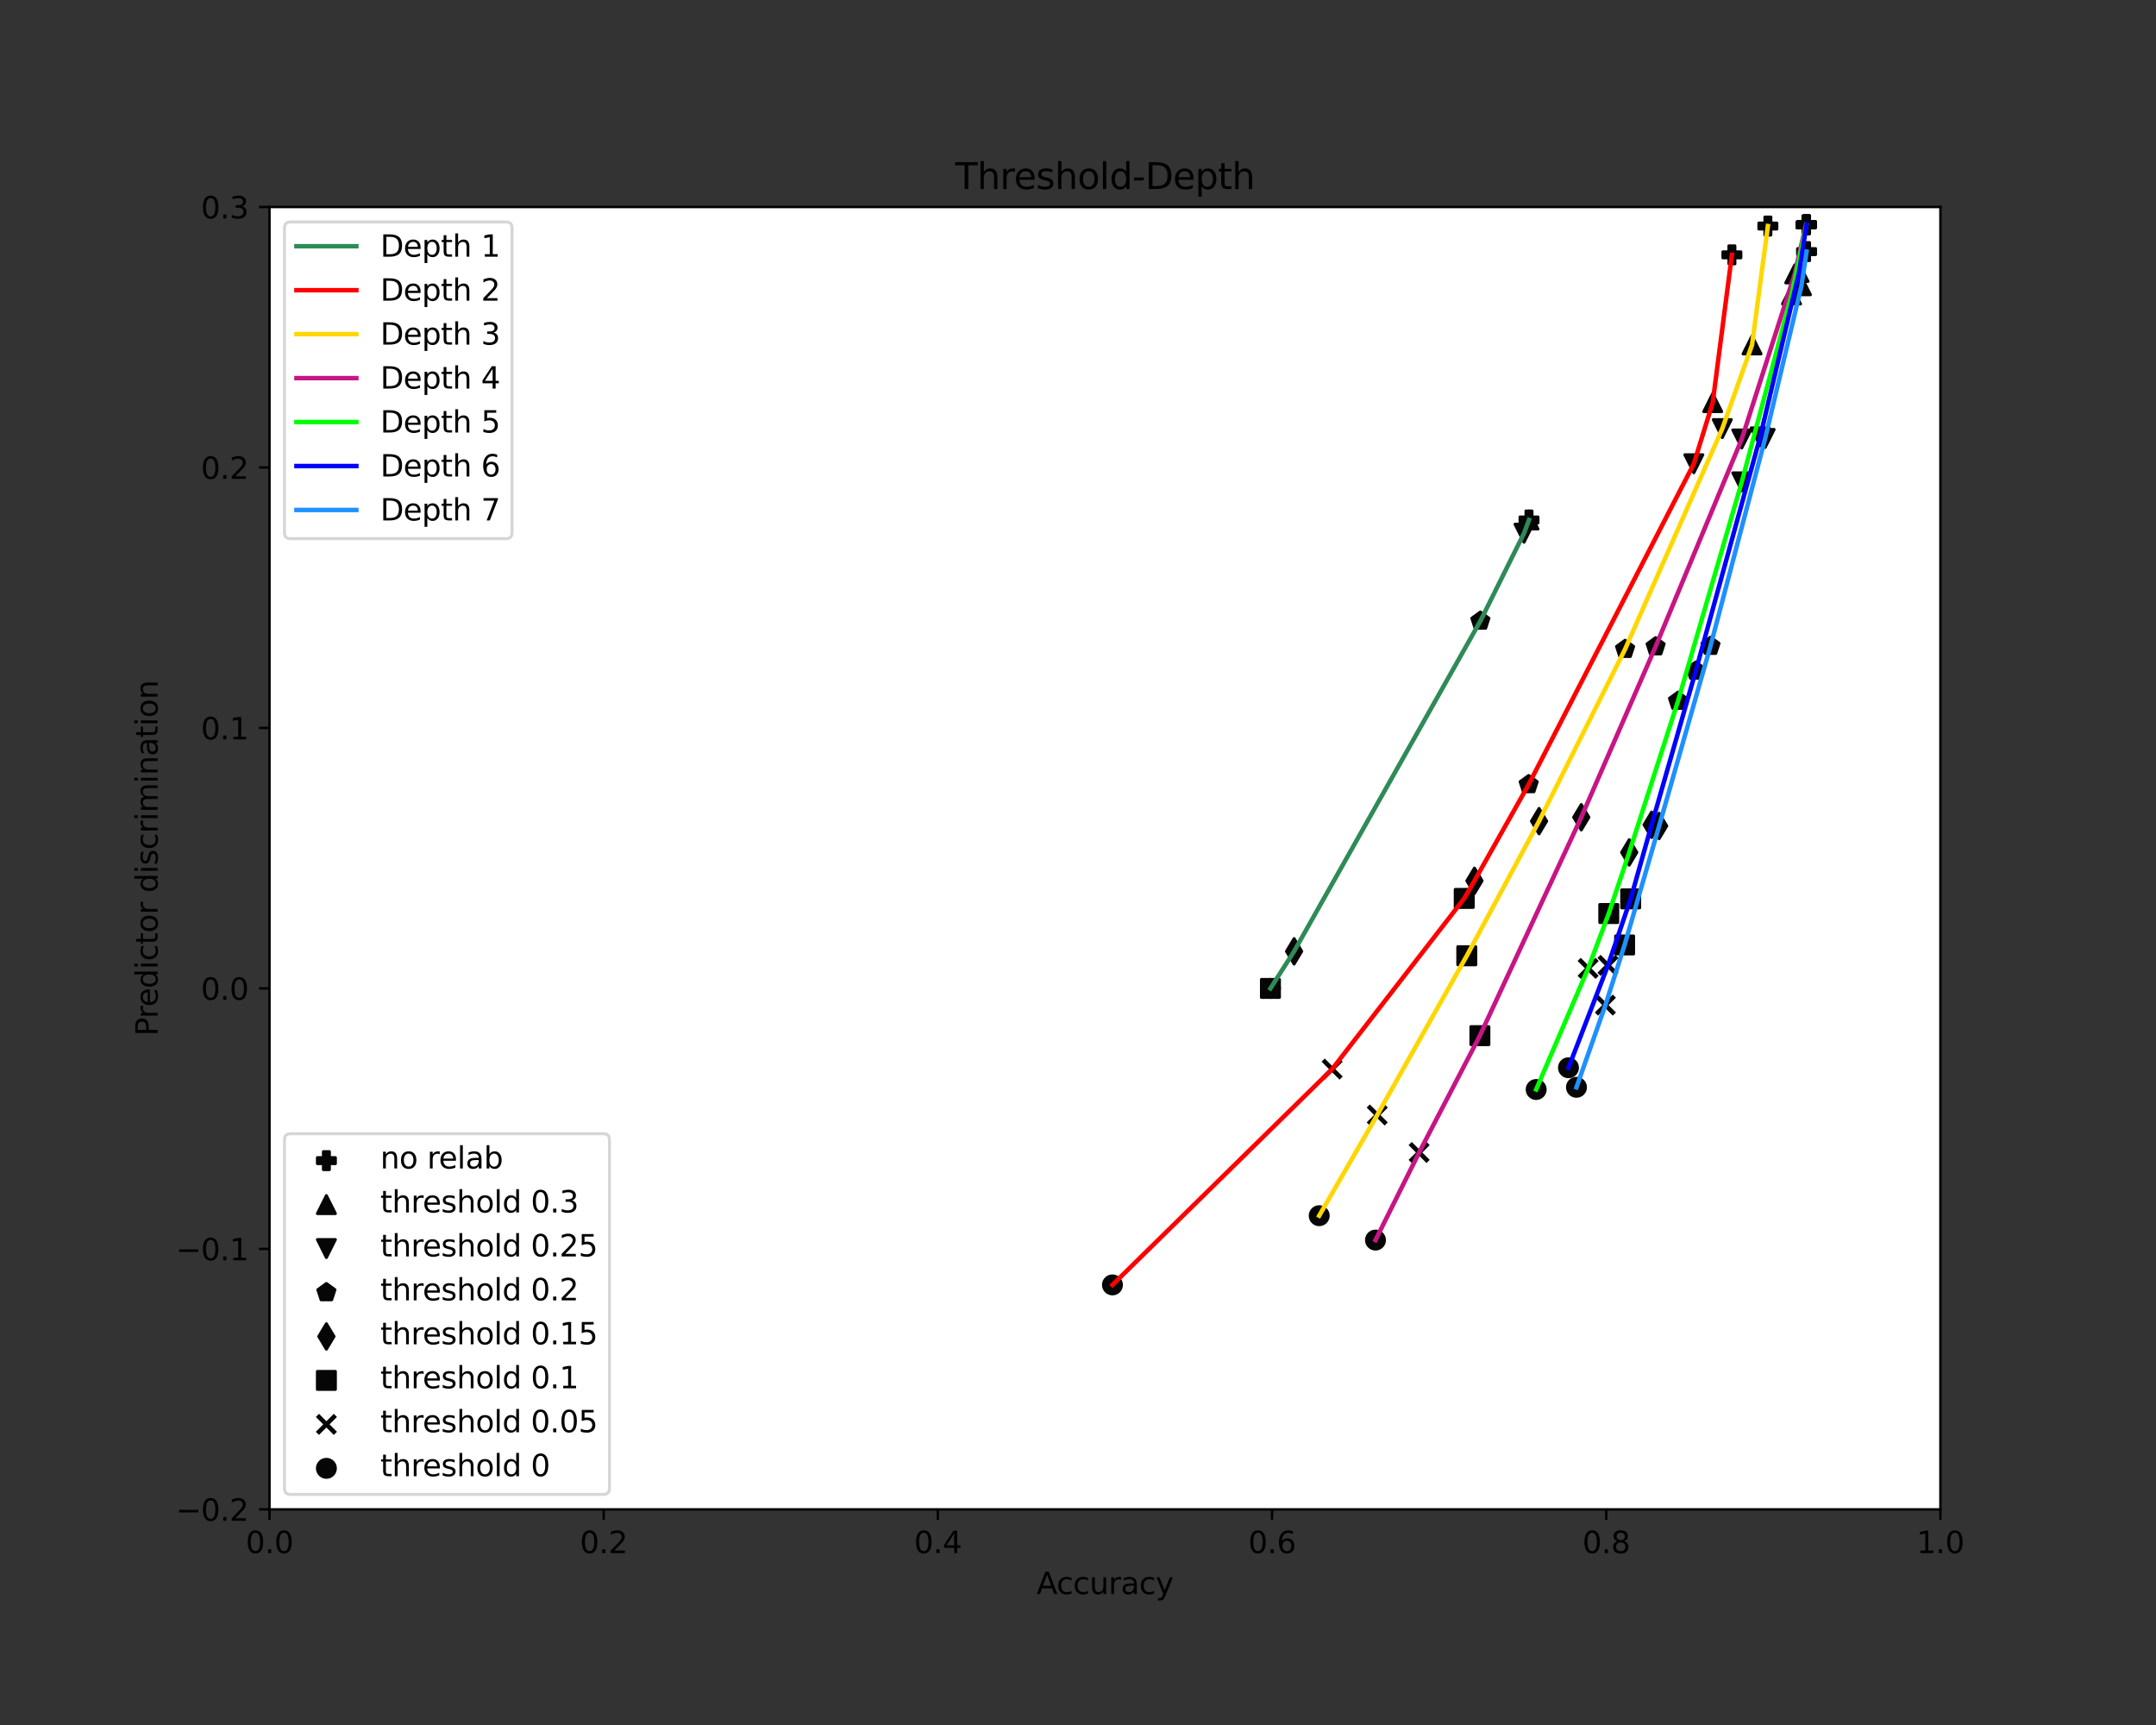 <?xml version="1.0" encoding="utf-8" standalone="no"?>
<!DOCTYPE svg PUBLIC "-//W3C//DTD SVG 1.1//EN"
  "http://www.w3.org/Graphics/SVG/1.1/DTD/svg11.dtd">
<svg xmlns:xlink="http://www.w3.org/1999/xlink" width="720pt" height="576pt" viewBox="0 0 720 576" xmlns="http://www.w3.org/2000/svg" version="1.1">
 <rect x="0" y="0" width="720" height="576" fill="#333333" stroke="none"/>
 <defs>
  <style type="text/css">*{stroke-linejoin: round; stroke-linecap: butt}</style>
 </defs>
 <g id="figure_1">
  <g id="patch_1">
   <path d="M 0 576 
L 720 576 
L 720 0 
L 0 0 
L 0 576 
z
" style="fill: none"/>
  </g>
  <g id="axes_1">
   <g id="patch_2">
    <path d="M 90 504 
L 648 504 
L 648 69.12 
L 90 69.12 
z
" style="fill: #ffffff"/>
   </g>
   <g id="PathCollection_1">
    <defs>
     <path id="m23a3cdccb4" d="M 0 3 
C 0.796 3 1.559 2.684 2.121 2.121 
C 2.684 1.559 3 0.796 3 0 
C 3 -0.796 2.684 -1.559 2.121 -2.121 
C 1.559 -2.684 0.796 -3 0 -3 
C -0.796 -3 -1.559 -2.684 -2.121 -2.121 
C -2.684 -1.559 -3 -0.796 -3 0 
C -3 0.796 -2.684 1.559 -2.121 2.121 
C -1.559 2.684 -0.796 3 0 3 
z
" style="stroke: #060606"/>
    </defs>
    <g clip-path="url(#p4898a700de)">
     <use xlink:href="#m23a3cdccb4" x="424.264" y="330.048" style="fill: #060606; stroke: #060606"/>
    </g>
   </g>
   <g id="PathCollection_2">
    <defs>
     <path id="mecf91f7721" d="M -3 3 
L 3 -3 
M -3 -3 
L 3 3 
" style="stroke: #060606; stroke-width: 1.5"/>
    </defs>
    <g clip-path="url(#p4898a700de)">
     <use xlink:href="#mecf91f7721" x="424.264" y="330.048" style="fill: #060606; stroke: #060606; stroke-width: 1.5"/>
    </g>
   </g>
   <g id="PathCollection_3">
    <defs>
     <path id="m00a260c9cc" d="M -3 3 
L 3 3 
L 3 -3 
L -3 -3 
z
" style="stroke: #060606"/>
    </defs>
    <g clip-path="url(#p4898a700de)">
     <use xlink:href="#m00a260c9cc" x="424.264" y="330.048" style="fill: #060606; stroke: #060606"/>
    </g>
   </g>
   <g id="PathCollection_4">
    <defs>
     <path id="m25772a0cb3" d="M -0 4.243 
L 2.546 0 
L 0 -4.243 
L -2.546 -0 
z
" style="stroke: #060606"/>
    </defs>
    <g clip-path="url(#p4898a700de)">
     <use xlink:href="#m25772a0cb3" x="432.167" y="317.659" style="fill: #060606; stroke: #060606"/>
    </g>
   </g>
   <g id="PathCollection_5">
    <defs>
     <path id="m16c6a4b4f8" d="M 0 -3 
L -2.853 -0.927 
L -1.763 2.427 
L 1.763 2.427 
L 2.853 -0.927 
z
" style="stroke: #060606"/>
    </defs>
    <g clip-path="url(#p4898a700de)">
     <use xlink:href="#m16c6a4b4f8" x="494.374" y="207.359" style="fill: #060606; stroke: #060606"/>
    </g>
   </g>
   <g id="PathCollection_6">
    <defs>
     <path id="m41023a60af" d="M -0 3 
L 3 -3 
L -3 -3 
z
" style="stroke: #060606"/>
    </defs>
    <g clip-path="url(#p4898a700de)">
     <use xlink:href="#m41023a60af" x="508.952" y="178.049" style="fill: #060606; stroke: #060606"/>
    </g>
   </g>
   <g id="PathCollection_7">
    <defs>
     <path id="md7657e1e8f" d="M 0 -3 
L -3 3 
L 3 3 
z
" style="stroke: #060606"/>
    </defs>
    <g clip-path="url(#p4898a700de)">
     <use xlink:href="#md7657e1e8f" x="510.607" y="173.629" style="fill: #060606; stroke: #060606"/>
    </g>
   </g>
   <g id="PathCollection_8">
    <defs>
     <path id="m56f0edeba6" d="M -1 3 
L 1 3 
L 1 1 
L 3 1 
L 3 -1 
L 1 -1 
L 1 -3 
L -1 -3 
L -1 -1 
L -3 -1 
L -3 1 
L -1 1 
z
" style="stroke: #060606"/>
    </defs>
    <g clip-path="url(#p4898a700de)">
     <use xlink:href="#m56f0edeba6" x="510.609" y="173.624" style="fill: #060606; stroke: #060606"/>
    </g>
   </g>
   <g id="PathCollection_9">
    <g clip-path="url(#p4898a700de)">
     <use xlink:href="#m23a3cdccb4" x="371.507" y="429.046" style="fill: #060606; stroke: #060606"/>
    </g>
   </g>
   <g id="PathCollection_10">
    <g clip-path="url(#p4898a700de)">
     <use xlink:href="#mecf91f7721" x="444.874" y="356.984" style="fill: #060606; stroke: #060606; stroke-width: 1.5"/>
    </g>
   </g>
   <g id="PathCollection_11">
    <g clip-path="url(#p4898a700de)">
     <use xlink:href="#m00a260c9cc" x="488.98" y="299.992" style="fill: #060606; stroke: #060606"/>
    </g>
   </g>
   <g id="PathCollection_12">
    <g clip-path="url(#p4898a700de)">
     <use xlink:href="#m25772a0cb3" x="492.397" y="294.11" style="fill: #060606; stroke: #060606"/>
    </g>
   </g>
   <g id="PathCollection_13">
    <g clip-path="url(#p4898a700de)">
     <use xlink:href="#m16c6a4b4f8" x="510.499" y="261.947" style="fill: #060606; stroke: #060606"/>
    </g>
   </g>
   <g id="PathCollection_14">
    <g clip-path="url(#p4898a700de)">
     <use xlink:href="#m41023a60af" x="565.658" y="154.853" style="fill: #060606; stroke: #060606"/>
    </g>
   </g>
   <g id="PathCollection_15">
    <g clip-path="url(#p4898a700de)">
     <use xlink:href="#md7657e1e8f" x="571.959" y="134.439" style="fill: #060606; stroke: #060606"/>
    </g>
   </g>
   <g id="PathCollection_16">
    <g clip-path="url(#p4898a700de)">
     <use xlink:href="#m56f0edeba6" x="578.37" y="85.097" style="fill: #060606; stroke: #060606"/>
    </g>
   </g>
   <g id="PathCollection_17">
    <g clip-path="url(#p4898a700de)">
     <use xlink:href="#m23a3cdccb4" x="440.549" y="405.935" style="fill: #060606; stroke: #060606"/>
    </g>
   </g>
   <g id="PathCollection_18">
    <g clip-path="url(#p4898a700de)">
     <use xlink:href="#mecf91f7721" x="459.932" y="372.309" style="fill: #060606; stroke: #060606; stroke-width: 1.5"/>
    </g>
   </g>
   <g id="PathCollection_19">
    <g clip-path="url(#p4898a700de)">
     <use xlink:href="#m00a260c9cc" x="489.834" y="319.147" style="fill: #060606; stroke: #060606"/>
    </g>
   </g>
   <g id="PathCollection_20">
    <g clip-path="url(#p4898a700de)">
     <use xlink:href="#m25772a0cb3" x="513.97" y="274.189" style="fill: #060606; stroke: #060606"/>
    </g>
   </g>
   <g id="PathCollection_21">
    <g clip-path="url(#p4898a700de)">
     <use xlink:href="#m16c6a4b4f8" x="542.698" y="216.781" style="fill: #060606; stroke: #060606"/>
    </g>
   </g>
   <g id="PathCollection_22">
    <g clip-path="url(#p4898a700de)">
     <use xlink:href="#m41023a60af" x="575.163" y="143.115" style="fill: #060606; stroke: #060606"/>
    </g>
   </g>
   <g id="PathCollection_23">
    <g clip-path="url(#p4898a700de)">
     <use xlink:href="#md7657e1e8f" x="585.096" y="115.175" style="fill: #060606; stroke: #060606"/>
    </g>
   </g>
   <g id="PathCollection_24">
    <g clip-path="url(#p4898a700de)">
     <use xlink:href="#m56f0edeba6" x="590.384" y="75.48" style="fill: #060606; stroke: #060606"/>
    </g>
   </g>
   <g id="PathCollection_25">
    <g clip-path="url(#p4898a700de)">
     <use xlink:href="#m23a3cdccb4" x="459.345" y="414.083" style="fill: #060606; stroke: #060606"/>
    </g>
   </g>
   <g id="PathCollection_26">
    <g clip-path="url(#p4898a700de)">
     <use xlink:href="#mecf91f7721" x="473.923" y="384.832" style="fill: #060606; stroke: #060606; stroke-width: 1.5"/>
    </g>
   </g>
   <g id="PathCollection_27">
    <g clip-path="url(#p4898a700de)">
     <use xlink:href="#m00a260c9cc" x="494.213" y="345.818" style="fill: #060606; stroke: #060606"/>
    </g>
   </g>
   <g id="PathCollection_28">
    <g clip-path="url(#p4898a700de)">
     <use xlink:href="#m25772a0cb3" x="528.067" y="272.892" style="fill: #060606; stroke: #060606"/>
    </g>
   </g>
   <g id="PathCollection_29">
    <g clip-path="url(#p4898a700de)">
     <use xlink:href="#m16c6a4b4f8" x="552.897" y="215.906" style="fill: #060606; stroke: #060606"/>
    </g>
   </g>
   <g id="PathCollection_30">
    <g clip-path="url(#p4898a700de)">
     <use xlink:href="#m41023a60af" x="581.678" y="146.572" style="fill: #060606; stroke: #060606"/>
    </g>
   </g>
   <g id="PathCollection_31">
    <g clip-path="url(#p4898a700de)">
     <use xlink:href="#md7657e1e8f" x="599.353" y="91.463" style="fill: #060606; stroke: #060606"/>
    </g>
   </g>
   <g id="PathCollection_32">
    <g clip-path="url(#p4898a700de)">
     <use xlink:href="#m56f0edeba6" x="603.093" y="75.097" style="fill: #060606; stroke: #060606"/>
    </g>
   </g>
   <g id="PathCollection_33">
    <g clip-path="url(#p4898a700de)">
     <use xlink:href="#m23a3cdccb4" x="513.009" y="363.797" style="fill: #060606; stroke: #060606"/>
    </g>
   </g>
   <g id="PathCollection_34">
    <g clip-path="url(#p4898a700de)">
     <use xlink:href="#mecf91f7721" x="530.363" y="323.348" style="fill: #060606; stroke: #060606; stroke-width: 1.5"/>
    </g>
   </g>
   <g id="PathCollection_35">
    <g clip-path="url(#p4898a700de)">
     <use xlink:href="#m00a260c9cc" x="537.251" y="305.038" style="fill: #060606; stroke: #060606"/>
    </g>
   </g>
   <g id="PathCollection_36">
    <g clip-path="url(#p4898a700de)">
     <use xlink:href="#m25772a0cb3" x="544.086" y="284.631" style="fill: #060606; stroke: #060606"/>
    </g>
   </g>
   <g id="PathCollection_37">
    <g clip-path="url(#p4898a700de)">
     <use xlink:href="#m16c6a4b4f8" x="560.373" y="234.096" style="fill: #060606; stroke: #060606"/>
    </g>
   </g>
   <g id="PathCollection_38">
    <g clip-path="url(#p4898a700de)">
     <use xlink:href="#m41023a60af" x="581.678" y="160.902" style="fill: #060606; stroke: #060606"/>
    </g>
   </g>
   <g id="PathCollection_39">
    <g clip-path="url(#p4898a700de)">
     <use xlink:href="#md7657e1e8f" x="598.285" y="98.496" style="fill: #060606; stroke: #060606"/>
    </g>
   </g>
   <g id="PathCollection_40">
    <g clip-path="url(#p4898a700de)">
     <use xlink:href="#m56f0edeba6" x="603.253" y="75.112" style="fill: #060606; stroke: #060606"/>
    </g>
   </g>
   <g id="PathCollection_41">
    <g clip-path="url(#p4898a700de)">
     <use xlink:href="#m23a3cdccb4" x="523.795" y="356.534" style="fill: #060606; stroke: #060606"/>
    </g>
   </g>
   <g id="PathCollection_42">
    <g clip-path="url(#p4898a700de)">
     <use xlink:href="#mecf91f7721" x="536.984" y="322.346" style="fill: #060606; stroke: #060606; stroke-width: 1.5"/>
    </g>
   </g>
   <g id="PathCollection_43">
    <g clip-path="url(#p4898a700de)">
     <use xlink:href="#m00a260c9cc" x="544.567" y="300.142" style="fill: #060606; stroke: #060606"/>
    </g>
   </g>
   <g id="PathCollection_44">
    <g clip-path="url(#p4898a700de)">
     <use xlink:href="#m25772a0cb3" x="551.562" y="275.405" style="fill: #060606; stroke: #060606"/>
    </g>
   </g>
   <g id="PathCollection_45">
    <g clip-path="url(#p4898a700de)">
     <use xlink:href="#m16c6a4b4f8" x="566.3" y="224.042" style="fill: #060606; stroke: #060606"/>
    </g>
   </g>
   <g id="PathCollection_46">
    <g clip-path="url(#p4898a700de)">
     <use xlink:href="#m41023a60af" x="587.819" y="145.879" style="fill: #060606; stroke: #060606"/>
    </g>
   </g>
   <g id="PathCollection_47">
    <g clip-path="url(#p4898a700de)">
     <use xlink:href="#md7657e1e8f" x="600.795" y="90.968" style="fill: #060606; stroke: #060606"/>
    </g>
   </g>
   <g id="PathCollection_48">
    <g clip-path="url(#p4898a700de)">
     <use xlink:href="#m56f0edeba6" x="603.307" y="74.967" style="fill: #060606; stroke: #060606"/>
    </g>
   </g>
   <g id="PathCollection_49">
    <g clip-path="url(#p4898a700de)">
     <use xlink:href="#m23a3cdccb4" x="526.465" y="363.065" style="fill: #060606; stroke: #060606"/>
    </g>
   </g>
   <g id="PathCollection_50">
    <g clip-path="url(#p4898a700de)">
     <use xlink:href="#mecf91f7721" x="536.13" y="335.612" style="fill: #060606; stroke: #060606; stroke-width: 1.5"/>
    </g>
   </g>
   <g id="PathCollection_51">
    <g clip-path="url(#p4898a700de)">
     <use xlink:href="#m00a260c9cc" x="542.538" y="315.53" style="fill: #060606; stroke: #060606"/>
    </g>
   </g>
   <g id="PathCollection_52">
    <g clip-path="url(#p4898a700de)">
     <use xlink:href="#m25772a0cb3" x="554.071" y="275.796" style="fill: #060606; stroke: #060606"/>
    </g>
   </g>
   <g id="PathCollection_53">
    <g clip-path="url(#p4898a700de)">
     <use xlink:href="#m16c6a4b4f8" x="571.212" y="215.754" style="fill: #060606; stroke: #060606"/>
    </g>
   </g>
   <g id="PathCollection_54">
    <g clip-path="url(#p4898a700de)">
     <use xlink:href="#m41023a60af" x="589.474" y="146.406" style="fill: #060606; stroke: #060606"/>
    </g>
   </g>
   <g id="PathCollection_55">
    <g clip-path="url(#p4898a700de)">
     <use xlink:href="#md7657e1e8f" x="601.596" y="95.421" style="fill: #060606; stroke: #060606"/>
    </g>
   </g>
   <g id="PathCollection_56">
    <g clip-path="url(#p4898a700de)">
     <use xlink:href="#m56f0edeba6" x="603.307" y="84.015" style="fill: #060606; stroke: #060606"/>
    </g>
   </g>
   <g id="matplotlib.axis_1">
    <g id="xtick_1">
     <g id="line2d_1">
      <defs>
       <path id="mfca793b784" d="M 0 0 
L 0 3.5 
" style="stroke: #000000; stroke-width: 0.8"/>
      </defs>
      <g>
       <use xlink:href="#mfca793b784" x="90" y="504" style="stroke: #000000; stroke-width: 0.8"/>
      </g>
     </g>
     <g id="text_1">
      <!-- 0.0 -->
      <g transform="translate(82.048 518.598)scale(0.1 -0.1)">
       <defs>
        <path id="DejaVuSans-30" d="M 2034 4250 
Q 1547 4250 1301 3770 
Q 1056 3291 1056 2328 
Q 1056 1369 1301 889 
Q 1547 409 2034 409 
Q 2525 409 2770 889 
Q 3016 1369 3016 2328 
Q 3016 3291 2770 3770 
Q 2525 4250 2034 4250 
z
M 2034 4750 
Q 2819 4750 3233 4129 
Q 3647 3509 3647 2328 
Q 3647 1150 3233 529 
Q 2819 -91 2034 -91 
Q 1250 -91 836 529 
Q 422 1150 422 2328 
Q 422 3509 836 4129 
Q 1250 4750 2034 4750 
z
" transform="scale(0.016)"/>
        <path id="DejaVuSans-2e" d="M 684 794 
L 1344 794 
L 1344 0 
L 684 0 
L 684 794 
z
" transform="scale(0.016)"/>
       </defs>
       <use xlink:href="#DejaVuSans-30"/>
       <use xlink:href="#DejaVuSans-2e" x="63.623"/>
       <use xlink:href="#DejaVuSans-30" x="95.41"/>
      </g>
     </g>
    </g>
    <g id="xtick_2">
     <g id="line2d_2">
      <g>
       <use xlink:href="#mfca793b784" x="201.6" y="504" style="stroke: #000000; stroke-width: 0.8"/>
      </g>
     </g>
     <g id="text_2">
      <!-- 0.2 -->
      <g transform="translate(193.648 518.598)scale(0.1 -0.1)">
       <defs>
        <path id="DejaVuSans-32" d="M 1228 531 
L 3431 531 
L 3431 0 
L 469 0 
L 469 531 
Q 828 903 1448 1529 
Q 2069 2156 2228 2338 
Q 2531 2678 2651 2914 
Q 2772 3150 2772 3378 
Q 2772 3750 2511 3984 
Q 2250 4219 1831 4219 
Q 1534 4219 1204 4116 
Q 875 4013 500 3803 
L 500 4441 
Q 881 4594 1212 4672 
Q 1544 4750 1819 4750 
Q 2544 4750 2975 4387 
Q 3406 4025 3406 3419 
Q 3406 3131 3298 2873 
Q 3191 2616 2906 2266 
Q 2828 2175 2409 1742 
Q 1991 1309 1228 531 
z
" transform="scale(0.016)"/>
       </defs>
       <use xlink:href="#DejaVuSans-30"/>
       <use xlink:href="#DejaVuSans-2e" x="63.623"/>
       <use xlink:href="#DejaVuSans-32" x="95.41"/>
      </g>
     </g>
    </g>
    <g id="xtick_3">
     <g id="line2d_3">
      <g>
       <use xlink:href="#mfca793b784" x="313.2" y="504" style="stroke: #000000; stroke-width: 0.8"/>
      </g>
     </g>
     <g id="text_3">
      <!-- 0.4 -->
      <g transform="translate(305.248 518.598)scale(0.1 -0.1)">
       <defs>
        <path id="DejaVuSans-34" d="M 2419 4116 
L 825 1625 
L 2419 1625 
L 2419 4116 
z
M 2253 4666 
L 3047 4666 
L 3047 1625 
L 3713 1625 
L 3713 1100 
L 3047 1100 
L 3047 0 
L 2419 0 
L 2419 1100 
L 313 1100 
L 313 1709 
L 2253 4666 
z
" transform="scale(0.016)"/>
       </defs>
       <use xlink:href="#DejaVuSans-30"/>
       <use xlink:href="#DejaVuSans-2e" x="63.623"/>
       <use xlink:href="#DejaVuSans-34" x="95.41"/>
      </g>
     </g>
    </g>
    <g id="xtick_4">
     <g id="line2d_4">
      <g>
       <use xlink:href="#mfca793b784" x="424.8" y="504" style="stroke: #000000; stroke-width: 0.8"/>
      </g>
     </g>
     <g id="text_4">
      <!-- 0.6 -->
      <g transform="translate(416.848 518.598)scale(0.1 -0.1)">
       <defs>
        <path id="DejaVuSans-36" d="M 2113 2584 
Q 1688 2584 1439 2293 
Q 1191 2003 1191 1497 
Q 1191 994 1439 701 
Q 1688 409 2113 409 
Q 2538 409 2786 701 
Q 3034 994 3034 1497 
Q 3034 2003 2786 2293 
Q 2538 2584 2113 2584 
z
M 3366 4563 
L 3366 3988 
Q 3128 4100 2886 4159 
Q 2644 4219 2406 4219 
Q 1781 4219 1451 3797 
Q 1122 3375 1075 2522 
Q 1259 2794 1537 2939 
Q 1816 3084 2150 3084 
Q 2853 3084 3261 2657 
Q 3669 2231 3669 1497 
Q 3669 778 3244 343 
Q 2819 -91 2113 -91 
Q 1303 -91 875 529 
Q 447 1150 447 2328 
Q 447 3434 972 4092 
Q 1497 4750 2381 4750 
Q 2619 4750 2861 4703 
Q 3103 4656 3366 4563 
z
" transform="scale(0.016)"/>
       </defs>
       <use xlink:href="#DejaVuSans-30"/>
       <use xlink:href="#DejaVuSans-2e" x="63.623"/>
       <use xlink:href="#DejaVuSans-36" x="95.41"/>
      </g>
     </g>
    </g>
    <g id="xtick_5">
     <g id="line2d_5">
      <g>
       <use xlink:href="#mfca793b784" x="536.4" y="504" style="stroke: #000000; stroke-width: 0.8"/>
      </g>
     </g>
     <g id="text_5">
      <!-- 0.8 -->
      <g transform="translate(528.448 518.598)scale(0.1 -0.1)">
       <defs>
        <path id="DejaVuSans-38" d="M 2034 2216 
Q 1584 2216 1326 1975 
Q 1069 1734 1069 1313 
Q 1069 891 1326 650 
Q 1584 409 2034 409 
Q 2484 409 2743 651 
Q 3003 894 3003 1313 
Q 3003 1734 2745 1975 
Q 2488 2216 2034 2216 
z
M 1403 2484 
Q 997 2584 770 2862 
Q 544 3141 544 3541 
Q 544 4100 942 4425 
Q 1341 4750 2034 4750 
Q 2731 4750 3128 4425 
Q 3525 4100 3525 3541 
Q 3525 3141 3298 2862 
Q 3072 2584 2669 2484 
Q 3125 2378 3379 2068 
Q 3634 1759 3634 1313 
Q 3634 634 3220 271 
Q 2806 -91 2034 -91 
Q 1263 -91 848 271 
Q 434 634 434 1313 
Q 434 1759 690 2068 
Q 947 2378 1403 2484 
z
M 1172 3481 
Q 1172 3119 1398 2916 
Q 1625 2713 2034 2713 
Q 2441 2713 2670 2916 
Q 2900 3119 2900 3481 
Q 2900 3844 2670 4047 
Q 2441 4250 2034 4250 
Q 1625 4250 1398 4047 
Q 1172 3844 1172 3481 
z
" transform="scale(0.016)"/>
       </defs>
       <use xlink:href="#DejaVuSans-30"/>
       <use xlink:href="#DejaVuSans-2e" x="63.623"/>
       <use xlink:href="#DejaVuSans-38" x="95.41"/>
      </g>
     </g>
    </g>
    <g id="xtick_6">
     <g id="line2d_6">
      <g>
       <use xlink:href="#mfca793b784" x="648" y="504" style="stroke: #000000; stroke-width: 0.8"/>
      </g>
     </g>
     <g id="text_6">
      <!-- 1.0 -->
      <g transform="translate(640.048 518.598)scale(0.1 -0.1)">
       <defs>
        <path id="DejaVuSans-31" d="M 794 531 
L 1825 531 
L 1825 4091 
L 703 3866 
L 703 4441 
L 1819 4666 
L 2450 4666 
L 2450 531 
L 3481 531 
L 3481 0 
L 794 0 
L 794 531 
z
" transform="scale(0.016)"/>
       </defs>
       <use xlink:href="#DejaVuSans-31"/>
       <use xlink:href="#DejaVuSans-2e" x="63.623"/>
       <use xlink:href="#DejaVuSans-30" x="95.41"/>
      </g>
     </g>
    </g>
    <g id="text_7">
     <!-- Accuracy -->
     <g transform="translate(346.172 532.277)scale(0.1 -0.1)">
      <defs>
       <path id="DejaVuSans-41" d="M 2188 4044 
L 1331 1722 
L 3047 1722 
L 2188 4044 
z
M 1831 4666 
L 2547 4666 
L 4325 0 
L 3669 0 
L 3244 1197 
L 1141 1197 
L 716 0 
L 50 0 
L 1831 4666 
z
" transform="scale(0.016)"/>
       <path id="DejaVuSans-63" d="M 3122 3366 
L 3122 2828 
Q 2878 2963 2633 3030 
Q 2388 3097 2138 3097 
Q 1578 3097 1268 2742 
Q 959 2388 959 1747 
Q 959 1106 1268 751 
Q 1578 397 2138 397 
Q 2388 397 2633 464 
Q 2878 531 3122 666 
L 3122 134 
Q 2881 22 2623 -34 
Q 2366 -91 2075 -91 
Q 1284 -91 818 406 
Q 353 903 353 1747 
Q 353 2603 823 3093 
Q 1294 3584 2113 3584 
Q 2378 3584 2631 3529 
Q 2884 3475 3122 3366 
z
" transform="scale(0.016)"/>
       <path id="DejaVuSans-75" d="M 544 1381 
L 544 3500 
L 1119 3500 
L 1119 1403 
Q 1119 906 1312 657 
Q 1506 409 1894 409 
Q 2359 409 2629 706 
Q 2900 1003 2900 1516 
L 2900 3500 
L 3475 3500 
L 3475 0 
L 2900 0 
L 2900 538 
Q 2691 219 2414 64 
Q 2138 -91 1772 -91 
Q 1169 -91 856 284 
Q 544 659 544 1381 
z
M 1991 3584 
L 1991 3584 
z
" transform="scale(0.016)"/>
       <path id="DejaVuSans-72" d="M 2631 2963 
Q 2534 3019 2420 3045 
Q 2306 3072 2169 3072 
Q 1681 3072 1420 2755 
Q 1159 2438 1159 1844 
L 1159 0 
L 581 0 
L 581 3500 
L 1159 3500 
L 1159 2956 
Q 1341 3275 1631 3429 
Q 1922 3584 2338 3584 
Q 2397 3584 2469 3576 
Q 2541 3569 2628 3553 
L 2631 2963 
z
" transform="scale(0.016)"/>
       <path id="DejaVuSans-61" d="M 2194 1759 
Q 1497 1759 1228 1600 
Q 959 1441 959 1056 
Q 959 750 1161 570 
Q 1363 391 1709 391 
Q 2188 391 2477 730 
Q 2766 1069 2766 1631 
L 2766 1759 
L 2194 1759 
z
M 3341 1997 
L 3341 0 
L 2766 0 
L 2766 531 
Q 2569 213 2275 61 
Q 1981 -91 1556 -91 
Q 1019 -91 701 211 
Q 384 513 384 1019 
Q 384 1609 779 1909 
Q 1175 2209 1959 2209 
L 2766 2209 
L 2766 2266 
Q 2766 2663 2505 2880 
Q 2244 3097 1772 3097 
Q 1472 3097 1187 3025 
Q 903 2953 641 2809 
L 641 3341 
Q 956 3463 1253 3523 
Q 1550 3584 1831 3584 
Q 2591 3584 2966 3190 
Q 3341 2797 3341 1997 
z
" transform="scale(0.016)"/>
       <path id="DejaVuSans-79" d="M 2059 -325 
Q 1816 -950 1584 -1140 
Q 1353 -1331 966 -1331 
L 506 -1331 
L 506 -850 
L 844 -850 
Q 1081 -850 1212 -737 
Q 1344 -625 1503 -206 
L 1606 56 
L 191 3500 
L 800 3500 
L 1894 763 
L 2988 3500 
L 3597 3500 
L 2059 -325 
z
" transform="scale(0.016)"/>
      </defs>
      <use xlink:href="#DejaVuSans-41"/>
      <use xlink:href="#DejaVuSans-63" x="66.658"/>
      <use xlink:href="#DejaVuSans-63" x="121.639"/>
      <use xlink:href="#DejaVuSans-75" x="176.619"/>
      <use xlink:href="#DejaVuSans-72" x="239.998"/>
      <use xlink:href="#DejaVuSans-61" x="281.111"/>
      <use xlink:href="#DejaVuSans-63" x="342.391"/>
      <use xlink:href="#DejaVuSans-79" x="397.371"/>
     </g>
    </g>
   </g>
   <g id="matplotlib.axis_2">
    <g id="ytick_1">
     <g id="line2d_7">
      <defs>
       <path id="mb1be9c1157" d="M 0 0 
L -3.5 0 
" style="stroke: #000000; stroke-width: 0.8"/>
      </defs>
      <g>
       <use xlink:href="#mb1be9c1157" x="90" y="504" style="stroke: #000000; stroke-width: 0.8"/>
      </g>
     </g>
     <g id="text_8">
      <!-- −0.2 -->
      <g transform="translate(58.717 507.799)scale(0.1 -0.1)">
       <defs>
        <path id="DejaVuSans-2212" d="M 678 2272 
L 4684 2272 
L 4684 1741 
L 678 1741 
L 678 2272 
z
" transform="scale(0.016)"/>
       </defs>
       <use xlink:href="#DejaVuSans-2212"/>
       <use xlink:href="#DejaVuSans-30" x="83.789"/>
       <use xlink:href="#DejaVuSans-2e" x="147.412"/>
       <use xlink:href="#DejaVuSans-32" x="179.199"/>
      </g>
     </g>
    </g>
    <g id="ytick_2">
     <g id="line2d_8">
      <g>
       <use xlink:href="#mb1be9c1157" x="90" y="417.024" style="stroke: #000000; stroke-width: 0.8"/>
      </g>
     </g>
     <g id="text_9">
      <!-- −0.1 -->
      <g transform="translate(58.717 420.823)scale(0.1 -0.1)">
       <use xlink:href="#DejaVuSans-2212"/>
       <use xlink:href="#DejaVuSans-30" x="83.789"/>
       <use xlink:href="#DejaVuSans-2e" x="147.412"/>
       <use xlink:href="#DejaVuSans-31" x="179.199"/>
      </g>
     </g>
    </g>
    <g id="ytick_3">
     <g id="line2d_9">
      <g>
       <use xlink:href="#mb1be9c1157" x="90" y="330.048" style="stroke: #000000; stroke-width: 0.8"/>
      </g>
     </g>
     <g id="text_10">
      <!-- 0.0 -->
      <g transform="translate(67.097 333.847)scale(0.1 -0.1)">
       <use xlink:href="#DejaVuSans-30"/>
       <use xlink:href="#DejaVuSans-2e" x="63.623"/>
       <use xlink:href="#DejaVuSans-30" x="95.41"/>
      </g>
     </g>
    </g>
    <g id="ytick_4">
     <g id="line2d_10">
      <g>
       <use xlink:href="#mb1be9c1157" x="90" y="243.072" style="stroke: #000000; stroke-width: 0.8"/>
      </g>
     </g>
     <g id="text_11">
      <!-- 0.1 -->
      <g transform="translate(67.097 246.871)scale(0.1 -0.1)">
       <use xlink:href="#DejaVuSans-30"/>
       <use xlink:href="#DejaVuSans-2e" x="63.623"/>
       <use xlink:href="#DejaVuSans-31" x="95.41"/>
      </g>
     </g>
    </g>
    <g id="ytick_5">
     <g id="line2d_11">
      <g>
       <use xlink:href="#mb1be9c1157" x="90" y="156.096" style="stroke: #000000; stroke-width: 0.8"/>
      </g>
     </g>
     <g id="text_12">
      <!-- 0.2 -->
      <g transform="translate(67.097 159.895)scale(0.1 -0.1)">
       <use xlink:href="#DejaVuSans-30"/>
       <use xlink:href="#DejaVuSans-2e" x="63.623"/>
       <use xlink:href="#DejaVuSans-32" x="95.41"/>
      </g>
     </g>
    </g>
    <g id="ytick_6">
     <g id="line2d_12">
      <g>
       <use xlink:href="#mb1be9c1157" x="90" y="69.12" style="stroke: #000000; stroke-width: 0.8"/>
      </g>
     </g>
     <g id="text_13">
      <!-- 0.3 -->
      <g transform="translate(67.097 72.919)scale(0.1 -0.1)">
       <defs>
        <path id="DejaVuSans-33" d="M 2597 2516 
Q 3050 2419 3304 2112 
Q 3559 1806 3559 1356 
Q 3559 666 3084 287 
Q 2609 -91 1734 -91 
Q 1441 -91 1130 -33 
Q 819 25 488 141 
L 488 750 
Q 750 597 1062 519 
Q 1375 441 1716 441 
Q 2309 441 2620 675 
Q 2931 909 2931 1356 
Q 2931 1769 2642 2001 
Q 2353 2234 1838 2234 
L 1294 2234 
L 1294 2753 
L 1863 2753 
Q 2328 2753 2575 2939 
Q 2822 3125 2822 3475 
Q 2822 3834 2567 4026 
Q 2313 4219 1838 4219 
Q 1578 4219 1281 4162 
Q 984 4106 628 3988 
L 628 4550 
Q 988 4650 1302 4700 
Q 1616 4750 1894 4750 
Q 2613 4750 3031 4423 
Q 3450 4097 3450 3541 
Q 3450 3153 3228 2886 
Q 3006 2619 2597 2516 
z
" transform="scale(0.016)"/>
       </defs>
       <use xlink:href="#DejaVuSans-30"/>
       <use xlink:href="#DejaVuSans-2e" x="63.623"/>
       <use xlink:href="#DejaVuSans-33" x="95.41"/>
      </g>
     </g>
    </g>
    <g id="text_14">
     <!-- Predictor discrimination -->
     <g transform="translate(52.638 345.915)rotate(-90)scale(0.1 -0.1)">
      <defs>
       <path id="DejaVuSans-50" d="M 1259 4147 
L 1259 2394 
L 2053 2394 
Q 2494 2394 2734 2622 
Q 2975 2850 2975 3272 
Q 2975 3691 2734 3919 
Q 2494 4147 2053 4147 
L 1259 4147 
z
M 628 4666 
L 2053 4666 
Q 2838 4666 3239 4311 
Q 3641 3956 3641 3272 
Q 3641 2581 3239 2228 
Q 2838 1875 2053 1875 
L 1259 1875 
L 1259 0 
L 628 0 
L 628 4666 
z
" transform="scale(0.016)"/>
       <path id="DejaVuSans-65" d="M 3597 1894 
L 3597 1613 
L 953 1613 
Q 991 1019 1311 708 
Q 1631 397 2203 397 
Q 2534 397 2845 478 
Q 3156 559 3463 722 
L 3463 178 
Q 3153 47 2828 -22 
Q 2503 -91 2169 -91 
Q 1331 -91 842 396 
Q 353 884 353 1716 
Q 353 2575 817 3079 
Q 1281 3584 2069 3584 
Q 2775 3584 3186 3129 
Q 3597 2675 3597 1894 
z
M 3022 2063 
Q 3016 2534 2758 2815 
Q 2500 3097 2075 3097 
Q 1594 3097 1305 2825 
Q 1016 2553 972 2059 
L 3022 2063 
z
" transform="scale(0.016)"/>
       <path id="DejaVuSans-64" d="M 2906 2969 
L 2906 4863 
L 3481 4863 
L 3481 0 
L 2906 0 
L 2906 525 
Q 2725 213 2448 61 
Q 2172 -91 1784 -91 
Q 1150 -91 751 415 
Q 353 922 353 1747 
Q 353 2572 751 3078 
Q 1150 3584 1784 3584 
Q 2172 3584 2448 3432 
Q 2725 3281 2906 2969 
z
M 947 1747 
Q 947 1113 1208 752 
Q 1469 391 1925 391 
Q 2381 391 2643 752 
Q 2906 1113 2906 1747 
Q 2906 2381 2643 2742 
Q 2381 3103 1925 3103 
Q 1469 3103 1208 2742 
Q 947 2381 947 1747 
z
" transform="scale(0.016)"/>
       <path id="DejaVuSans-69" d="M 603 3500 
L 1178 3500 
L 1178 0 
L 603 0 
L 603 3500 
z
M 603 4863 
L 1178 4863 
L 1178 4134 
L 603 4134 
L 603 4863 
z
" transform="scale(0.016)"/>
       <path id="DejaVuSans-74" d="M 1172 4494 
L 1172 3500 
L 2356 3500 
L 2356 3053 
L 1172 3053 
L 1172 1153 
Q 1172 725 1289 603 
Q 1406 481 1766 481 
L 2356 481 
L 2356 0 
L 1766 0 
Q 1100 0 847 248 
Q 594 497 594 1153 
L 594 3053 
L 172 3053 
L 172 3500 
L 594 3500 
L 594 4494 
L 1172 4494 
z
" transform="scale(0.016)"/>
       <path id="DejaVuSans-6f" d="M 1959 3097 
Q 1497 3097 1228 2736 
Q 959 2375 959 1747 
Q 959 1119 1226 758 
Q 1494 397 1959 397 
Q 2419 397 2687 759 
Q 2956 1122 2956 1747 
Q 2956 2369 2687 2733 
Q 2419 3097 1959 3097 
z
M 1959 3584 
Q 2709 3584 3137 3096 
Q 3566 2609 3566 1747 
Q 3566 888 3137 398 
Q 2709 -91 1959 -91 
Q 1206 -91 779 398 
Q 353 888 353 1747 
Q 353 2609 779 3096 
Q 1206 3584 1959 3584 
z
" transform="scale(0.016)"/>
       <path id="DejaVuSans-20" transform="scale(0.016)"/>
       <path id="DejaVuSans-73" d="M 2834 3397 
L 2834 2853 
Q 2591 2978 2328 3040 
Q 2066 3103 1784 3103 
Q 1356 3103 1142 2972 
Q 928 2841 928 2578 
Q 928 2378 1081 2264 
Q 1234 2150 1697 2047 
L 1894 2003 
Q 2506 1872 2764 1633 
Q 3022 1394 3022 966 
Q 3022 478 2636 193 
Q 2250 -91 1575 -91 
Q 1294 -91 989 -36 
Q 684 19 347 128 
L 347 722 
Q 666 556 975 473 
Q 1284 391 1588 391 
Q 1994 391 2212 530 
Q 2431 669 2431 922 
Q 2431 1156 2273 1281 
Q 2116 1406 1581 1522 
L 1381 1569 
Q 847 1681 609 1914 
Q 372 2147 372 2553 
Q 372 3047 722 3315 
Q 1072 3584 1716 3584 
Q 2034 3584 2315 3537 
Q 2597 3491 2834 3397 
z
" transform="scale(0.016)"/>
       <path id="DejaVuSans-6d" d="M 3328 2828 
Q 3544 3216 3844 3400 
Q 4144 3584 4550 3584 
Q 5097 3584 5394 3201 
Q 5691 2819 5691 2113 
L 5691 0 
L 5113 0 
L 5113 2094 
Q 5113 2597 4934 2840 
Q 4756 3084 4391 3084 
Q 3944 3084 3684 2787 
Q 3425 2491 3425 1978 
L 3425 0 
L 2847 0 
L 2847 2094 
Q 2847 2600 2669 2842 
Q 2491 3084 2119 3084 
Q 1678 3084 1418 2786 
Q 1159 2488 1159 1978 
L 1159 0 
L 581 0 
L 581 3500 
L 1159 3500 
L 1159 2956 
Q 1356 3278 1631 3431 
Q 1906 3584 2284 3584 
Q 2666 3584 2933 3390 
Q 3200 3197 3328 2828 
z
" transform="scale(0.016)"/>
       <path id="DejaVuSans-6e" d="M 3513 2113 
L 3513 0 
L 2938 0 
L 2938 2094 
Q 2938 2591 2744 2837 
Q 2550 3084 2163 3084 
Q 1697 3084 1428 2787 
Q 1159 2491 1159 1978 
L 1159 0 
L 581 0 
L 581 3500 
L 1159 3500 
L 1159 2956 
Q 1366 3272 1645 3428 
Q 1925 3584 2291 3584 
Q 2894 3584 3203 3211 
Q 3513 2838 3513 2113 
z
" transform="scale(0.016)"/>
      </defs>
      <use xlink:href="#DejaVuSans-50"/>
      <use xlink:href="#DejaVuSans-72" x="58.553"/>
      <use xlink:href="#DejaVuSans-65" x="97.416"/>
      <use xlink:href="#DejaVuSans-64" x="158.939"/>
      <use xlink:href="#DejaVuSans-69" x="222.416"/>
      <use xlink:href="#DejaVuSans-63" x="250.199"/>
      <use xlink:href="#DejaVuSans-74" x="305.18"/>
      <use xlink:href="#DejaVuSans-6f" x="344.389"/>
      <use xlink:href="#DejaVuSans-72" x="405.57"/>
      <use xlink:href="#DejaVuSans-20" x="446.684"/>
      <use xlink:href="#DejaVuSans-64" x="478.471"/>
      <use xlink:href="#DejaVuSans-69" x="541.947"/>
      <use xlink:href="#DejaVuSans-73" x="569.73"/>
      <use xlink:href="#DejaVuSans-63" x="621.83"/>
      <use xlink:href="#DejaVuSans-72" x="676.811"/>
      <use xlink:href="#DejaVuSans-69" x="717.924"/>
      <use xlink:href="#DejaVuSans-6d" x="745.707"/>
      <use xlink:href="#DejaVuSans-69" x="843.119"/>
      <use xlink:href="#DejaVuSans-6e" x="870.902"/>
      <use xlink:href="#DejaVuSans-61" x="934.281"/>
      <use xlink:href="#DejaVuSans-74" x="995.561"/>
      <use xlink:href="#DejaVuSans-69" x="1034.77"/>
      <use xlink:href="#DejaVuSans-6f" x="1062.553"/>
      <use xlink:href="#DejaVuSans-6e" x="1123.734"/>
     </g>
    </g>
   </g>
   <g id="line2d_13">
    <path d="M 424.264 330.048 
L 424.264 330.048 
L 424.264 330.048 
L 432.167 317.659 
L 494.374 207.359 
L 508.952 178.049 
L 510.607 173.629 
L 510.609 173.624 
" clip-path="url(#p4898a700de)" style="fill: none; stroke: #2e8b57; stroke-width: 1.5; stroke-linecap: square"/>
   </g>
   <g id="line2d_14">
    <path d="M 371.507 429.046 
L 444.874 356.984 
L 488.98 299.992 
L 492.397 294.11 
L 510.499 261.947 
L 565.658 154.853 
L 571.959 134.439 
L 578.37 85.097 
" clip-path="url(#p4898a700de)" style="fill: none; stroke: #ff0000; stroke-width: 1.5; stroke-linecap: square"/>
   </g>
   <g id="line2d_15">
    <path d="M 440.549 405.935 
L 459.932 372.309 
L 489.834 319.147 
L 513.97 274.189 
L 542.698 216.781 
L 575.163 143.115 
L 585.096 115.175 
L 590.384 75.48 
" clip-path="url(#p4898a700de)" style="fill: none; stroke: #ffd700; stroke-width: 1.5; stroke-linecap: square"/>
   </g>
   <g id="line2d_16">
    <path d="M 459.345 414.083 
L 473.923 384.832 
L 494.213 345.818 
L 528.067 272.892 
L 552.897 215.906 
L 581.678 146.572 
L 599.353 91.463 
L 603.093 75.097 
" clip-path="url(#p4898a700de)" style="fill: none; stroke: #c71585; stroke-width: 1.5; stroke-linecap: square"/>
   </g>
   <g id="line2d_17">
    <path d="M 513.009 363.797 
L 530.363 323.348 
L 537.251 305.038 
L 544.086 284.631 
L 560.373 234.096 
L 581.678 160.902 
L 598.285 98.496 
L 603.253 75.112 
" clip-path="url(#p4898a700de)" style="fill: none; stroke: #00ff00; stroke-width: 1.5; stroke-linecap: square"/>
   </g>
   <g id="line2d_18">
    <path d="M 523.795 356.534 
L 536.984 322.346 
L 544.567 300.142 
L 551.562 275.405 
L 566.3 224.042 
L 587.819 145.879 
L 600.795 90.968 
L 603.307 74.967 
" clip-path="url(#p4898a700de)" style="fill: none; stroke: #0000ff; stroke-width: 1.5; stroke-linecap: square"/>
   </g>
   <g id="line2d_19">
    <path d="M 526.465 363.065 
L 536.13 335.612 
L 542.538 315.53 
L 554.071 275.796 
L 571.212 215.754 
L 589.474 146.406 
L 601.596 95.421 
L 603.307 84.015 
" clip-path="url(#p4898a700de)" style="fill: none; stroke: #1e90ff; stroke-width: 1.5; stroke-linecap: square"/>
   </g>
   <g id="patch_3">
    <path d="M 90 504 
L 90 69.12 
" style="fill: none; stroke: #000000; stroke-width: 0.8; stroke-linejoin: miter; stroke-linecap: square"/>
   </g>
   <g id="patch_4">
    <path d="M 648 504 
L 648 69.12 
" style="fill: none; stroke: #000000; stroke-width: 0.8; stroke-linejoin: miter; stroke-linecap: square"/>
   </g>
   <g id="patch_5">
    <path d="M 90 504 
L 648 504 
" style="fill: none; stroke: #000000; stroke-width: 0.8; stroke-linejoin: miter; stroke-linecap: square"/>
   </g>
   <g id="patch_6">
    <path d="M 90 69.12 
L 648 69.12 
" style="fill: none; stroke: #000000; stroke-width: 0.8; stroke-linejoin: miter; stroke-linecap: square"/>
   </g>
   <g id="text_15">
    <!-- Threshold-Depth -->
    <g transform="translate(318.994 63.12)scale(0.12 -0.12)">
     <defs>
      <path id="DejaVuSans-54" d="M -19 4666 
L 3928 4666 
L 3928 4134 
L 2272 4134 
L 2272 0 
L 1638 0 
L 1638 4134 
L -19 4134 
L -19 4666 
z
" transform="scale(0.016)"/>
      <path id="DejaVuSans-68" d="M 3513 2113 
L 3513 0 
L 2938 0 
L 2938 2094 
Q 2938 2591 2744 2837 
Q 2550 3084 2163 3084 
Q 1697 3084 1428 2787 
Q 1159 2491 1159 1978 
L 1159 0 
L 581 0 
L 581 4863 
L 1159 4863 
L 1159 2956 
Q 1366 3272 1645 3428 
Q 1925 3584 2291 3584 
Q 2894 3584 3203 3211 
Q 3513 2838 3513 2113 
z
" transform="scale(0.016)"/>
      <path id="DejaVuSans-6c" d="M 603 4863 
L 1178 4863 
L 1178 0 
L 603 0 
L 603 4863 
z
" transform="scale(0.016)"/>
      <path id="DejaVuSans-2d" d="M 313 2009 
L 1997 2009 
L 1997 1497 
L 313 1497 
L 313 2009 
z
" transform="scale(0.016)"/>
      <path id="DejaVuSans-44" d="M 1259 4147 
L 1259 519 
L 2022 519 
Q 2988 519 3436 956 
Q 3884 1394 3884 2338 
Q 3884 3275 3436 3711 
Q 2988 4147 2022 4147 
L 1259 4147 
z
M 628 4666 
L 1925 4666 
Q 3281 4666 3915 4102 
Q 4550 3538 4550 2338 
Q 4550 1131 3912 565 
Q 3275 0 1925 0 
L 628 0 
L 628 4666 
z
" transform="scale(0.016)"/>
      <path id="DejaVuSans-70" d="M 1159 525 
L 1159 -1331 
L 581 -1331 
L 581 3500 
L 1159 3500 
L 1159 2969 
Q 1341 3281 1617 3432 
Q 1894 3584 2278 3584 
Q 2916 3584 3314 3078 
Q 3713 2572 3713 1747 
Q 3713 922 3314 415 
Q 2916 -91 2278 -91 
Q 1894 -91 1617 61 
Q 1341 213 1159 525 
z
M 3116 1747 
Q 3116 2381 2855 2742 
Q 2594 3103 2138 3103 
Q 1681 3103 1420 2742 
Q 1159 2381 1159 1747 
Q 1159 1113 1420 752 
Q 1681 391 2138 391 
Q 2594 391 2855 752 
Q 3116 1113 3116 1747 
z
" transform="scale(0.016)"/>
     </defs>
     <use xlink:href="#DejaVuSans-54"/>
     <use xlink:href="#DejaVuSans-68" x="61.084"/>
     <use xlink:href="#DejaVuSans-72" x="124.463"/>
     <use xlink:href="#DejaVuSans-65" x="163.326"/>
     <use xlink:href="#DejaVuSans-73" x="224.85"/>
     <use xlink:href="#DejaVuSans-68" x="276.949"/>
     <use xlink:href="#DejaVuSans-6f" x="340.328"/>
     <use xlink:href="#DejaVuSans-6c" x="401.51"/>
     <use xlink:href="#DejaVuSans-64" x="429.293"/>
     <use xlink:href="#DejaVuSans-2d" x="492.77"/>
     <use xlink:href="#DejaVuSans-44" x="528.854"/>
     <use xlink:href="#DejaVuSans-65" x="605.855"/>
     <use xlink:href="#DejaVuSans-70" x="667.379"/>
     <use xlink:href="#DejaVuSans-74" x="730.855"/>
     <use xlink:href="#DejaVuSans-68" x="770.064"/>
    </g>
   </g>
   <g id="legend_1">
    <g id="patch_7">
     <path d="M 97 179.867 
L 169 179.867 
Q 171 179.867 171 177.867 
L 171 76.12 
Q 171 74.12 169 74.12 
L 97 74.12 
Q 95 74.12 95 76.12 
L 95 177.867 
Q 95 179.867 97 179.867 
z
" style="fill: #ffffff; opacity: 0.8; stroke: #cccccc; stroke-linejoin: miter"/>
    </g>
    <g id="line2d_20">
     <path d="M 99 82.218 
L 109 82.218 
L 119 82.218 
" style="fill: none; stroke: #2e8b57; stroke-width: 1.5; stroke-linecap: square"/>
    </g>
    <g id="text_16">
     <!-- Depth 1 -->
     <g transform="translate(127 85.718)scale(0.1 -0.1)">
      <use xlink:href="#DejaVuSans-44"/>
      <use xlink:href="#DejaVuSans-65" x="77.002"/>
      <use xlink:href="#DejaVuSans-70" x="138.525"/>
      <use xlink:href="#DejaVuSans-74" x="202.002"/>
      <use xlink:href="#DejaVuSans-68" x="241.211"/>
      <use xlink:href="#DejaVuSans-20" x="304.59"/>
      <use xlink:href="#DejaVuSans-31" x="336.377"/>
     </g>
    </g>
    <g id="line2d_21">
     <path d="M 99 96.897 
L 109 96.897 
L 119 96.897 
" style="fill: none; stroke: #ff0000; stroke-width: 1.5; stroke-linecap: square"/>
    </g>
    <g id="text_17">
     <!-- Depth 2 -->
     <g transform="translate(127 100.397)scale(0.1 -0.1)">
      <use xlink:href="#DejaVuSans-44"/>
      <use xlink:href="#DejaVuSans-65" x="77.002"/>
      <use xlink:href="#DejaVuSans-70" x="138.525"/>
      <use xlink:href="#DejaVuSans-74" x="202.002"/>
      <use xlink:href="#DejaVuSans-68" x="241.211"/>
      <use xlink:href="#DejaVuSans-20" x="304.59"/>
      <use xlink:href="#DejaVuSans-32" x="336.377"/>
     </g>
    </g>
    <g id="line2d_22">
     <path d="M 99 111.575 
L 109 111.575 
L 119 111.575 
" style="fill: none; stroke: #ffd700; stroke-width: 1.5; stroke-linecap: square"/>
    </g>
    <g id="text_18">
     <!-- Depth 3 -->
     <g transform="translate(127 115.075)scale(0.1 -0.1)">
      <use xlink:href="#DejaVuSans-44"/>
      <use xlink:href="#DejaVuSans-65" x="77.002"/>
      <use xlink:href="#DejaVuSans-70" x="138.525"/>
      <use xlink:href="#DejaVuSans-74" x="202.002"/>
      <use xlink:href="#DejaVuSans-68" x="241.211"/>
      <use xlink:href="#DejaVuSans-20" x="304.59"/>
      <use xlink:href="#DejaVuSans-33" x="336.377"/>
     </g>
    </g>
    <g id="line2d_23">
     <path d="M 99 126.253 
L 109 126.253 
L 119 126.253 
" style="fill: none; stroke: #c71585; stroke-width: 1.5; stroke-linecap: square"/>
    </g>
    <g id="text_19">
     <!-- Depth 4 -->
     <g transform="translate(127 129.753)scale(0.1 -0.1)">
      <use xlink:href="#DejaVuSans-44"/>
      <use xlink:href="#DejaVuSans-65" x="77.002"/>
      <use xlink:href="#DejaVuSans-70" x="138.525"/>
      <use xlink:href="#DejaVuSans-74" x="202.002"/>
      <use xlink:href="#DejaVuSans-68" x="241.211"/>
      <use xlink:href="#DejaVuSans-20" x="304.59"/>
      <use xlink:href="#DejaVuSans-34" x="336.377"/>
     </g>
    </g>
    <g id="line2d_24">
     <path d="M 99 140.931 
L 109 140.931 
L 119 140.931 
" style="fill: none; stroke: #00ff00; stroke-width: 1.5; stroke-linecap: square"/>
    </g>
    <g id="text_20">
     <!-- Depth 5 -->
     <g transform="translate(127 144.431)scale(0.1 -0.1)">
      <defs>
       <path id="DejaVuSans-35" d="M 691 4666 
L 3169 4666 
L 3169 4134 
L 1269 4134 
L 1269 2991 
Q 1406 3038 1543 3061 
Q 1681 3084 1819 3084 
Q 2600 3084 3056 2656 
Q 3513 2228 3513 1497 
Q 3513 744 3044 326 
Q 2575 -91 1722 -91 
Q 1428 -91 1123 -41 
Q 819 9 494 109 
L 494 744 
Q 775 591 1075 516 
Q 1375 441 1709 441 
Q 2250 441 2565 725 
Q 2881 1009 2881 1497 
Q 2881 1984 2565 2268 
Q 2250 2553 1709 2553 
Q 1456 2553 1204 2497 
Q 953 2441 691 2322 
L 691 4666 
z
" transform="scale(0.016)"/>
      </defs>
      <use xlink:href="#DejaVuSans-44"/>
      <use xlink:href="#DejaVuSans-65" x="77.002"/>
      <use xlink:href="#DejaVuSans-70" x="138.525"/>
      <use xlink:href="#DejaVuSans-74" x="202.002"/>
      <use xlink:href="#DejaVuSans-68" x="241.211"/>
      <use xlink:href="#DejaVuSans-20" x="304.59"/>
      <use xlink:href="#DejaVuSans-35" x="336.377"/>
     </g>
    </g>
    <g id="line2d_25">
     <path d="M 99 155.609 
L 109 155.609 
L 119 155.609 
" style="fill: none; stroke: #0000ff; stroke-width: 1.5; stroke-linecap: square"/>
    </g>
    <g id="text_21">
     <!-- Depth 6 -->
     <g transform="translate(127 159.109)scale(0.1 -0.1)">
      <use xlink:href="#DejaVuSans-44"/>
      <use xlink:href="#DejaVuSans-65" x="77.002"/>
      <use xlink:href="#DejaVuSans-70" x="138.525"/>
      <use xlink:href="#DejaVuSans-74" x="202.002"/>
      <use xlink:href="#DejaVuSans-68" x="241.211"/>
      <use xlink:href="#DejaVuSans-20" x="304.59"/>
      <use xlink:href="#DejaVuSans-36" x="336.377"/>
     </g>
    </g>
    <g id="line2d_26">
     <path d="M 99 170.287 
L 109 170.287 
L 119 170.287 
" style="fill: none; stroke: #1e90ff; stroke-width: 1.5; stroke-linecap: square"/>
    </g>
    <g id="text_22">
     <!-- Depth 7 -->
     <g transform="translate(127 173.787)scale(0.1 -0.1)">
      <defs>
       <path id="DejaVuSans-37" d="M 525 4666 
L 3525 4666 
L 3525 4397 
L 1831 0 
L 1172 0 
L 2766 4134 
L 525 4134 
L 525 4666 
z
" transform="scale(0.016)"/>
      </defs>
      <use xlink:href="#DejaVuSans-44"/>
      <use xlink:href="#DejaVuSans-65" x="77.002"/>
      <use xlink:href="#DejaVuSans-70" x="138.525"/>
      <use xlink:href="#DejaVuSans-74" x="202.002"/>
      <use xlink:href="#DejaVuSans-68" x="241.211"/>
      <use xlink:href="#DejaVuSans-20" x="304.59"/>
      <use xlink:href="#DejaVuSans-37" x="336.377"/>
     </g>
    </g>
   </g>
   <g id="legend_2">
    <g id="patch_8">
     <path d="M 97 499 
L 201.533 499 
Q 203.533 499 203.533 497 
L 203.533 380.575 
Q 203.533 378.575 201.533 378.575 
L 97 378.575 
Q 95 378.575 95 380.575 
L 95 497 
Q 95 499 97 499 
z
" style="fill: #ffffff; opacity: 0.8; stroke: #cccccc; stroke-linejoin: miter"/>
    </g>
    <g id="PathCollection_57">
     <g>
      <use xlink:href="#m56f0edeba6" x="109" y="387.548" style="fill: #060606; stroke: #060606"/>
     </g>
    </g>
    <g id="text_23">
     <!-- no relab -->
     <g transform="translate(127 390.173)scale(0.1 -0.1)">
      <defs>
       <path id="DejaVuSans-62" d="M 3116 1747 
Q 3116 2381 2855 2742 
Q 2594 3103 2138 3103 
Q 1681 3103 1420 2742 
Q 1159 2381 1159 1747 
Q 1159 1113 1420 752 
Q 1681 391 2138 391 
Q 2594 391 2855 752 
Q 3116 1113 3116 1747 
z
M 1159 2969 
Q 1341 3281 1617 3432 
Q 1894 3584 2278 3584 
Q 2916 3584 3314 3078 
Q 3713 2572 3713 1747 
Q 3713 922 3314 415 
Q 2916 -91 2278 -91 
Q 1894 -91 1617 61 
Q 1341 213 1159 525 
L 1159 0 
L 581 0 
L 581 4863 
L 1159 4863 
L 1159 2969 
z
" transform="scale(0.016)"/>
      </defs>
      <use xlink:href="#DejaVuSans-6e"/>
      <use xlink:href="#DejaVuSans-6f" x="63.379"/>
      <use xlink:href="#DejaVuSans-20" x="124.561"/>
      <use xlink:href="#DejaVuSans-72" x="156.348"/>
      <use xlink:href="#DejaVuSans-65" x="195.211"/>
      <use xlink:href="#DejaVuSans-6c" x="256.734"/>
      <use xlink:href="#DejaVuSans-61" x="284.518"/>
      <use xlink:href="#DejaVuSans-62" x="345.797"/>
     </g>
    </g>
    <g id="PathCollection_58">
     <g>
      <use xlink:href="#md7657e1e8f" x="109" y="402.227" style="fill: #060606; stroke: #060606"/>
     </g>
    </g>
    <g id="text_24">
     <!-- threshold 0.3 -->
     <g transform="translate(127 404.852)scale(0.1 -0.1)">
      <use xlink:href="#DejaVuSans-74"/>
      <use xlink:href="#DejaVuSans-68" x="39.209"/>
      <use xlink:href="#DejaVuSans-72" x="102.588"/>
      <use xlink:href="#DejaVuSans-65" x="141.451"/>
      <use xlink:href="#DejaVuSans-73" x="202.975"/>
      <use xlink:href="#DejaVuSans-68" x="255.074"/>
      <use xlink:href="#DejaVuSans-6f" x="318.453"/>
      <use xlink:href="#DejaVuSans-6c" x="379.635"/>
      <use xlink:href="#DejaVuSans-64" x="407.418"/>
      <use xlink:href="#DejaVuSans-20" x="470.895"/>
      <use xlink:href="#DejaVuSans-30" x="502.682"/>
      <use xlink:href="#DejaVuSans-2e" x="566.305"/>
      <use xlink:href="#DejaVuSans-33" x="598.092"/>
     </g>
    </g>
    <g id="PathCollection_59">
     <g>
      <use xlink:href="#m41023a60af" x="109" y="416.905" style="fill: #060606; stroke: #060606"/>
     </g>
    </g>
    <g id="text_25">
     <!-- threshold 0.25 -->
     <g transform="translate(127 419.53)scale(0.1 -0.1)">
      <use xlink:href="#DejaVuSans-74"/>
      <use xlink:href="#DejaVuSans-68" x="39.209"/>
      <use xlink:href="#DejaVuSans-72" x="102.588"/>
      <use xlink:href="#DejaVuSans-65" x="141.451"/>
      <use xlink:href="#DejaVuSans-73" x="202.975"/>
      <use xlink:href="#DejaVuSans-68" x="255.074"/>
      <use xlink:href="#DejaVuSans-6f" x="318.453"/>
      <use xlink:href="#DejaVuSans-6c" x="379.635"/>
      <use xlink:href="#DejaVuSans-64" x="407.418"/>
      <use xlink:href="#DejaVuSans-20" x="470.895"/>
      <use xlink:href="#DejaVuSans-30" x="502.682"/>
      <use xlink:href="#DejaVuSans-2e" x="566.305"/>
      <use xlink:href="#DejaVuSans-32" x="598.092"/>
      <use xlink:href="#DejaVuSans-35" x="661.715"/>
     </g>
    </g>
    <g id="PathCollection_60">
     <g>
      <use xlink:href="#m16c6a4b4f8" x="109" y="431.583" style="fill: #060606; stroke: #060606"/>
     </g>
    </g>
    <g id="text_26">
     <!-- threshold 0.2 -->
     <g transform="translate(127 434.208)scale(0.1 -0.1)">
      <use xlink:href="#DejaVuSans-74"/>
      <use xlink:href="#DejaVuSans-68" x="39.209"/>
      <use xlink:href="#DejaVuSans-72" x="102.588"/>
      <use xlink:href="#DejaVuSans-65" x="141.451"/>
      <use xlink:href="#DejaVuSans-73" x="202.975"/>
      <use xlink:href="#DejaVuSans-68" x="255.074"/>
      <use xlink:href="#DejaVuSans-6f" x="318.453"/>
      <use xlink:href="#DejaVuSans-6c" x="379.635"/>
      <use xlink:href="#DejaVuSans-64" x="407.418"/>
      <use xlink:href="#DejaVuSans-20" x="470.895"/>
      <use xlink:href="#DejaVuSans-30" x="502.682"/>
      <use xlink:href="#DejaVuSans-2e" x="566.305"/>
      <use xlink:href="#DejaVuSans-32" x="598.092"/>
     </g>
    </g>
    <g id="PathCollection_61">
     <g>
      <use xlink:href="#m25772a0cb3" x="109" y="446.261" style="fill: #060606; stroke: #060606"/>
     </g>
    </g>
    <g id="text_27">
     <!-- threshold 0.15 -->
     <g transform="translate(127 448.886)scale(0.1 -0.1)">
      <use xlink:href="#DejaVuSans-74"/>
      <use xlink:href="#DejaVuSans-68" x="39.209"/>
      <use xlink:href="#DejaVuSans-72" x="102.588"/>
      <use xlink:href="#DejaVuSans-65" x="141.451"/>
      <use xlink:href="#DejaVuSans-73" x="202.975"/>
      <use xlink:href="#DejaVuSans-68" x="255.074"/>
      <use xlink:href="#DejaVuSans-6f" x="318.453"/>
      <use xlink:href="#DejaVuSans-6c" x="379.635"/>
      <use xlink:href="#DejaVuSans-64" x="407.418"/>
      <use xlink:href="#DejaVuSans-20" x="470.895"/>
      <use xlink:href="#DejaVuSans-30" x="502.682"/>
      <use xlink:href="#DejaVuSans-2e" x="566.305"/>
      <use xlink:href="#DejaVuSans-31" x="598.092"/>
      <use xlink:href="#DejaVuSans-35" x="661.715"/>
     </g>
    </g>
    <g id="PathCollection_62">
     <g>
      <use xlink:href="#m00a260c9cc" x="109" y="460.939" style="fill: #060606; stroke: #060606"/>
     </g>
    </g>
    <g id="text_28">
     <!-- threshold 0.1 -->
     <g transform="translate(127 463.564)scale(0.1 -0.1)">
      <use xlink:href="#DejaVuSans-74"/>
      <use xlink:href="#DejaVuSans-68" x="39.209"/>
      <use xlink:href="#DejaVuSans-72" x="102.588"/>
      <use xlink:href="#DejaVuSans-65" x="141.451"/>
      <use xlink:href="#DejaVuSans-73" x="202.975"/>
      <use xlink:href="#DejaVuSans-68" x="255.074"/>
      <use xlink:href="#DejaVuSans-6f" x="318.453"/>
      <use xlink:href="#DejaVuSans-6c" x="379.635"/>
      <use xlink:href="#DejaVuSans-64" x="407.418"/>
      <use xlink:href="#DejaVuSans-20" x="470.895"/>
      <use xlink:href="#DejaVuSans-30" x="502.682"/>
      <use xlink:href="#DejaVuSans-2e" x="566.305"/>
      <use xlink:href="#DejaVuSans-31" x="598.092"/>
     </g>
    </g>
    <g id="PathCollection_63">
     <g>
      <use xlink:href="#mecf91f7721" x="109" y="475.617" style="fill: #060606; stroke: #060606; stroke-width: 1.5"/>
     </g>
    </g>
    <g id="text_29">
     <!-- threshold 0.05 -->
     <g transform="translate(127 478.242)scale(0.1 -0.1)">
      <use xlink:href="#DejaVuSans-74"/>
      <use xlink:href="#DejaVuSans-68" x="39.209"/>
      <use xlink:href="#DejaVuSans-72" x="102.588"/>
      <use xlink:href="#DejaVuSans-65" x="141.451"/>
      <use xlink:href="#DejaVuSans-73" x="202.975"/>
      <use xlink:href="#DejaVuSans-68" x="255.074"/>
      <use xlink:href="#DejaVuSans-6f" x="318.453"/>
      <use xlink:href="#DejaVuSans-6c" x="379.635"/>
      <use xlink:href="#DejaVuSans-64" x="407.418"/>
      <use xlink:href="#DejaVuSans-20" x="470.895"/>
      <use xlink:href="#DejaVuSans-30" x="502.682"/>
      <use xlink:href="#DejaVuSans-2e" x="566.305"/>
      <use xlink:href="#DejaVuSans-30" x="598.092"/>
      <use xlink:href="#DejaVuSans-35" x="661.715"/>
     </g>
    </g>
    <g id="PathCollection_64">
     <g>
      <use xlink:href="#m23a3cdccb4" x="109" y="490.295" style="fill: #060606; stroke: #060606"/>
     </g>
    </g>
    <g id="text_30">
     <!-- threshold 0 -->
     <g transform="translate(127 492.92)scale(0.1 -0.1)">
      <use xlink:href="#DejaVuSans-74"/>
      <use xlink:href="#DejaVuSans-68" x="39.209"/>
      <use xlink:href="#DejaVuSans-72" x="102.588"/>
      <use xlink:href="#DejaVuSans-65" x="141.451"/>
      <use xlink:href="#DejaVuSans-73" x="202.975"/>
      <use xlink:href="#DejaVuSans-68" x="255.074"/>
      <use xlink:href="#DejaVuSans-6f" x="318.453"/>
      <use xlink:href="#DejaVuSans-6c" x="379.635"/>
      <use xlink:href="#DejaVuSans-64" x="407.418"/>
      <use xlink:href="#DejaVuSans-20" x="470.895"/>
      <use xlink:href="#DejaVuSans-30" x="502.682"/>
     </g>
    </g>
   </g>
  </g>
 </g>
 <defs>
  <clipPath id="p4898a700de">
   <rect x="90" y="69.12" width="558" height="434.88"/>
  </clipPath>
 </defs>
</svg>
